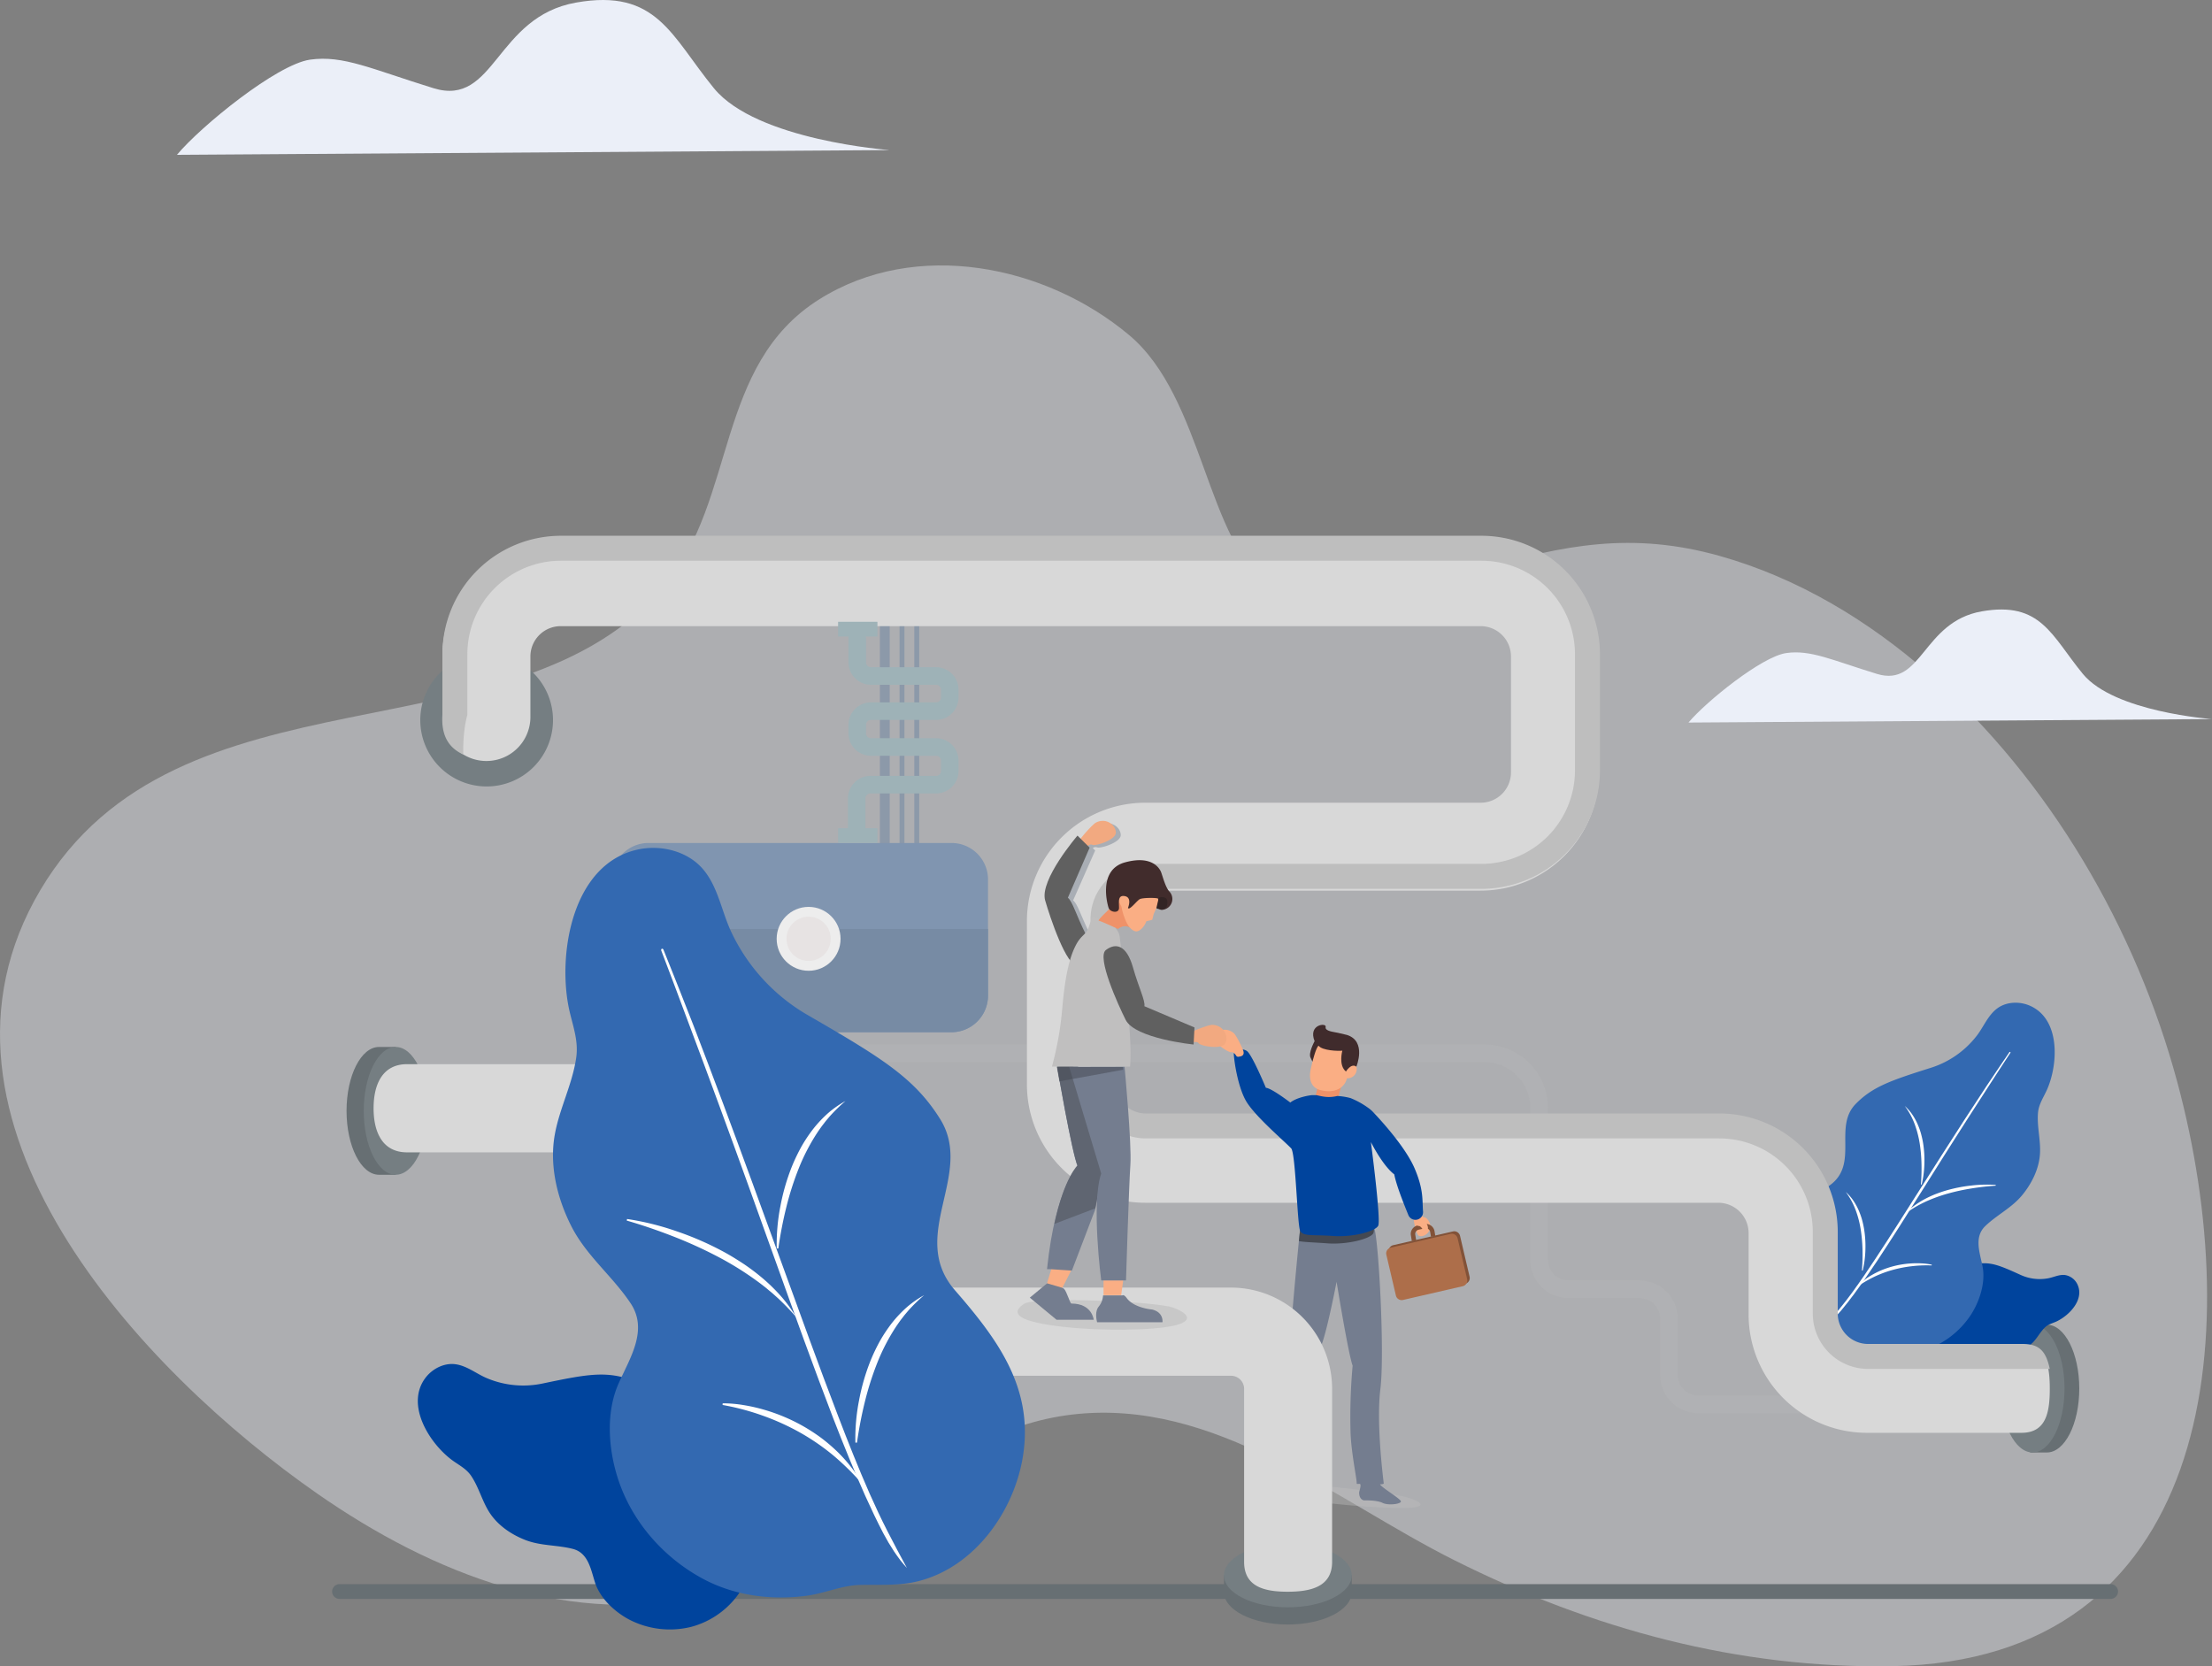 <svg xmlns="http://www.w3.org/2000/svg" xmlns:xlink="http://www.w3.org/1999/xlink" width="900" height="678"
     viewBox="0 0 900 678">
    <rect x="0" y="0" width="900" height="678" fill="#808080" stroke="none"/>
    <defs>
        <clipPath id="a">
            <path d="M0,0H726.656V6.023H0Z" transform="translate(0.121 0.562)" fill="none"/>
        </clipPath>
    </defs>
    <g transform="translate(0 108)" opacity="0.4">
        <path d="M885.917,332.413c-16.726-62.3-51.956-122.988-100.861-166.094-24.706-21.777-53.6-39.2-85.439-48.138-35.44-9.945-63.418-4.57-97.9,5.63-23.052,6.82-61.888,23.387-84.461,7.431-26.558-18.772-27.474-77.435-57.839-102.9C425.493-.12,372.671-10.994,333.26,13.836,290.842,40.56,299.829,95.012,270.526,130.15c-61.032,73.19-198.04,29.28-254.154,124.082C-38.881,347.576,57.61,449.989,129.249,499.851c46.4,32.294,103.788,55.513,161.046,40.4,53.881-14.218,89.805-66.066,145.875-72.674,58.288-6.868,106.724,34.825,155.712,59.336,55.779,27.91,115.282,44.112,178.07,43.033C899.576,567.719,914.145,437.56,885.917,332.413Z"
              transform="translate(0 0)" fill="#f0f2f9"/>
    </g>
    <g transform="translate(135 644)">
        <path d="M0,0H726.656V6.023H0Z" transform="translate(0.121 0.562)" fill="none"/>
        <g clip-path="url(#a)">
            <path d="M723.575,6.023H3.082A3.048,3.048,0,0,1,0,3.012,3.047,3.047,0,0,1,3.082,0H723.575a3.047,3.047,0,0,1,3.082,3.012,3.047,3.047,0,0,1-3.082,3.011"
                  transform="translate(0.121 0.562)" fill="#676f73"/>
        </g>
    </g>
    <path d="M52,6.8C52,14.09,40.36,20,26,20S0,14.09,0,6.8V0H52Z" transform="translate(161 426) rotate(90)"
          fill="#676f73"/>
    <path d="M6.8,0C14.09,0,20,11.64,20,26S14.09,52,6.8,52H0V0Z" transform="translate(826 539)" fill="#676f73"/>
    <path d="M13,0c7.18,0,13,11.64,13,26S20.18,52,13,52,0,40.36,0,26,5.82,0,13,0" transform="translate(814 539)"
          fill="#757e82"/>
    <path d="M13,0c7.18,0,13,11.641,13,26S20.18,52,13,52,0,40.36,0,26,5.82,0,13,0" transform="translate(148 426)"
          fill="#757e82"/>
    <path d="M.812,28.751c-2.115-5.412.127-11.9,4.115-15.83C9.836,8.083,15.876,8.2,22.275,8.812,29.489,9.5,30.534.458,37.037.039c4.821-.31,8.4,1.212,16.082,4.71A18.739,18.739,0,0,0,64.281,6.137c2.255-.408,4.461-1.579,6.8-1.358a6.768,6.768,0,0,1,5.29,4.108c2.642,6.088-3.56,12.4-8.562,14.767-1.675.791-3.385,1.111-4.763,2.445-1.909,1.847-3.114,4.271-4.952,6.177a14.755,14.755,0,0,1-8.36,4.012c-3.308.521-6.435-.431-9.731-.323-3.231.106-4.422,3.291-5.832,5.679-1.695,2.871-5.074,4.856-8.231,5.742A17.678,17.678,0,0,1,13.391,46.1a17.089,17.089,0,0,1-7.358-7.525C5.22,37,4.871,35.18,3.883,33.718A26.2,26.2,0,0,1,.812,28.751"
          transform="translate(769 514)" fill="#00449d"/>
    <path d="M12.176,5.807a331.567,331.567,0,0,0,48,.58c12.449-.992,10-3.192,3-4.643s-56-2.612-60.5-.871S-1.86,4.461,12.176,5.807Z"
          transform="matrix(0.996, 0.087, -0.087, 0.996, 509.657, 602.017)" fill="#bebebe" opacity="0.4"/>
    <path d="M15.136,132.944C4.686,127.709-.654,114.988.064,103.731c.884-13.857,10.13-21.826,20.575-29.55,11.773-8.707,1.2-23.632,10.421-33.032C37.9,34.18,45.331,31.62,61.578,26.489A38.066,38.066,0,0,0,80.234,13.5c2.843-3.652,4.589-8.379,8.4-11.2s9.253-2.923,13.476-1c12.152,5.535,11.306,23.343,6.955,33.625-1.458,3.442-3.6,6.227-3.879,10.081-.391,5.337,1.052,10.586.849,15.915-.242,6.351-3.219,12.413-7.186,17.278-4.276,5.243-10.261,8.039-15.073,12.647-4.717,4.518-2.232,10.887-1.144,16.359,1.308,6.577-1.109,14.1-4.669,19.688a35.914,35.914,0,0,1-20.6,15.009,34.49,34.49,0,0,1-21.178-1.32c-3.344-1.263-6.311-3.509-9.76-4.361-3.823-.944-7.732-1.5-11.293-3.281"
          transform="translate(724 408)" fill="#3369b1"/>
    <path d="M74.827,0c-.277.024-.3.222-.412.354l-.295.433-.59.865L72.351,3.383,70,6.852l-4.674,6.955Q60.708,20.8,56.148,27.828C50.076,37.207,44.086,46.636,38.1,56.066S26.159,74.946,20,84.256c-3.065,4.662-6.2,9.277-9.485,13.778-1.653,2.24-3.345,4.451-5.116,6.594S1.845,108.879,0,111c.572-.407,1.135-.833,1.677-1.281.524-.466,1.062-.923,1.563-1.415s.992-1,1.477-1.5.931-1.05,1.4-1.574c1.806-2.147,3.517-4.366,5.193-6.609C14.634,94.113,17.8,89.5,20.9,84.85c6.161-9.329,12.114-18.783,18.057-28.242S50.847,37.7,56.874,28.3q4.509-7.058,9.079-14.077l4.555-7.029L72.8,3.683l1.149-1.751.574-.876.288-.437c.078-.159.252-.252.169-.517Z"
          transform="translate(743 428)" fill="#fff"/>
    <path d="M6.875,32a40.677,40.677,0,0,0,1.1-8.44,43.884,43.884,0,0,0-.539-8.535,39.273,39.273,0,0,0-.957-4.185A30.975,30.975,0,0,0,4.956,6.829,24.851,24.851,0,0,0,2.811,3.14,20.092,20.092,0,0,0,0,0,32.806,32.806,0,0,1,2.252,3.51c.168.3.318.614.478.92s.307.617.443.935c.3.621.553,1.263.805,1.9a41.41,41.41,0,0,1,2.093,7.995A61.994,61.994,0,0,1,6.8,23.554a82.647,82.647,0,0,1-.235,8.385Z"
          transform="translate(751 485)" fill="#fff"/>
    <path d="M6.875,32a40.681,40.681,0,0,0,1.1-8.44,43.876,43.876,0,0,0-.539-8.534,39.239,39.239,0,0,0-.957-4.185A30.993,30.993,0,0,0,4.956,6.829,24.856,24.856,0,0,0,2.811,3.14,20.145,20.145,0,0,0,0,0,32.957,32.957,0,0,1,2.251,3.51c.169.3.318.614.478.92s.307.617.443.935c.3.62.552,1.263.805,1.9a41.462,41.462,0,0,1,2.093,7.994A62.009,62.009,0,0,1,6.8,23.555a82.653,82.653,0,0,1-.235,8.385Z"
          transform="translate(775 450)" fill="#fff"/>
    <path d="M37,.127a53.939,53.939,0,0,0-9.97.257,60.21,60.21,0,0,0-9.815,1.907c-1.611.445-3.187,1.008-4.748,1.6A43.561,43.561,0,0,0,7.925,6.01,35.948,35.948,0,0,0,3.706,8.692,29.164,29.164,0,0,0,0,12,49.151,49.151,0,0,1,4.087,9.249c.347-.214.71-.406,1.063-.61s.711-.4,1.078-.58.72-.384,1.086-.562l1.105-.524A61.979,61.979,0,0,1,17.6,3.636a86.343,86.343,0,0,1,9.59-2.076c3.238-.514,6.511-.9,9.8-1.113Z"
          transform="translate(775 482)" fill="#fff"/>
    <path d="M31,.587A26.1,26.1,0,0,0,26.8.051a35.924,35.924,0,0,0-4.24.024A37.206,37.206,0,0,0,10.227,2.963a35.787,35.787,0,0,0-3.753,1.9A29.31,29.31,0,0,0,0,10,54.545,54.545,0,0,1,7.023,5.781a46.949,46.949,0,0,1,7.61-2.941,50.738,50.738,0,0,1,8.045-1.611A51.96,51.96,0,0,1,30.946.894Z"
          transform="translate(755 514)" fill="#fff"/>
    <path d="M54,27A27,27,0,1,1,27,0,27,27,0,0,1,54,27" transform="translate(171 266)" fill="#757e82"/>
    <path d="M0,159H2V0H0Z" transform="translate(372 229)" fill="#778ba4" opacity="0.6"/>
    <path d="M0,159H2V0H0Z" transform="translate(366 229)" fill="#778ba4" opacity="0.6"/>
    <path d="M0,159H4V0H0Z" transform="translate(358 229)" fill="#778ba4" opacity="0.6"/>
    <path d="M537.419,150H416.025a15.574,15.574,0,0,1-15.559-15.554V111.574a8.406,8.406,0,0,0-8.4-8.395H363.212a15.575,15.575,0,0,1-15.56-15.554V25.806A18.672,18.672,0,0,0,329,7.159H3.581A3.579,3.579,0,1,1,3.581,0H329a25.84,25.84,0,0,1,25.815,25.806V87.625a8.406,8.406,0,0,0,8.4,8.4h28.855a15.575,15.575,0,0,1,15.56,15.554v22.872a8.4,8.4,0,0,0,8.4,8.395H537.419a3.579,3.579,0,1,1,0,7.159"
          transform="translate(275 425)" fill="#bebebe" opacity="0.2"/>
    <path d="M642.461,364h-62.87a48.167,48.167,0,0,1-48.135-48.089v-33.2a12.336,12.336,0,0,0-12.327-12.315H285.962A48.167,48.167,0,0,1,237.827,222.3V155.709a48.167,48.167,0,0,1,48.135-48.089H422.446A12.335,12.335,0,0,0,434.773,95.3V48.089a12.336,12.336,0,0,0-12.327-12.315H48.135A12.336,12.336,0,0,0,35.808,48.089V72.74A17.9,17.9,0,0,1,0,72.74V48.089A48.167,48.167,0,0,1,48.135,0H422.446a48.167,48.167,0,0,1,48.135,48.089V95.3a48.167,48.167,0,0,1-48.135,48.089H285.962a12.336,12.336,0,0,0-12.327,12.315V222.3a12.335,12.335,0,0,0,12.327,12.315H519.128a48.167,48.167,0,0,1,48.135,48.089v33.2a12.335,12.335,0,0,0,12.327,12.315h62.87c9.888,0,11.539,8.009,11.539,17.887S652.349,364,642.461,364Z"
          transform="translate(180 219)" fill="#d8d8d8"/>
    <path d="M20.922.648c-1.184.572-4.909,4.641-6.3,6.518l-1.04-1.015S-2.18,24.169.256,32.468c1.926,6.562,8.774,27,13.561,26.524s7.726-3.952,3.19-12.82c-3.975-7.769-5.451-13.281-7.384-14.81L18.6,11.041l-.969-.944a1.78,1.78,0,0,1,1.715-.316c1.219.629,9.64-1.936,9.657-4.988S25.128-1.384,20.922.648"
          transform="translate(427 335)" fill="#a9aeb5"/>
    <path d="M10.211,48.18A38.066,38.066,0,0,1,48.232,10.155H422.85A38.066,38.066,0,0,1,460.871,48.18v47.3a38.066,38.066,0,0,1-38.021,38.025h-136.6A22.518,22.518,0,0,0,263.763,156v66.719a22.518,22.518,0,0,0,22.491,22.493H519.612a38.066,38.066,0,0,1,38.021,38.025v33.267A22.518,22.518,0,0,0,580.124,339h73.933c-1.5-6.82-3.9-10.155-11.011-10.155H580.124a12.352,12.352,0,0,1-12.337-12.338V283.24a48.232,48.232,0,0,0-48.175-48.18H286.254a12.352,12.352,0,0,1-12.337-12.338V156a12.352,12.352,0,0,1,12.337-12.338h136.6a48.232,48.232,0,0,0,48.175-48.18V48.18A48.232,48.232,0,0,0,422.85,0H48.232A48.232,48.232,0,0,0,.057,48.18v24.7C-.443,81,2.347,86.185,8.557,89c-.245-10.07,1.654-16.122,1.654-16.122Z"
          transform="translate(179.943 218)" fill="#bebebe"/>
    <path d="M0,46l213-1.414s-39.76-2.827-52.54-18.377S143.421-3.479,119.281.763s-24.14,31.1-42.6,25.446-26.98-9.9-36.92-8.483S7.1,37.518,0,46"
          transform="translate(687 248)" fill="#ebeff8"/>
    <path d="M8.973,0S4.222,46.694,4.816,53.279c0,0-5.938,11.973-4.156,49.687-.594,2.993.3,3.592-.3,4.789s-.891,3.592,2.672,3.592,7.125.6,5.938-1.8-2.375-1.8-2.375-4.789S15.5,53.279,17.879,46.694s5.938-25.143,5.938-25.143,4.75,29.333,6.531,34.123A231.446,231.446,0,0,0,29.5,83c.3,8.268,2.588,18.882,2.5,20.5-.038.691,1.28-.089,1.5.5.286.766-.5,2.854-.5,3.31,0,2.993,2,3.19,2,3.19s5.125-.2,7.5,1,8.036.446,7.443-.751S42.094,105.2,41.5,104c-.06-.12,1.566.031,1.5-.5-.588-4.764-2.973-25.321-1.37-38.248C43.411,50.885,41.036,6.585,39.255,0Z"
          transform="translate(520 500)" fill="#747d8f"/>
    <path d="M30.286,1.843A5.126,5.126,0,0,0,30.5.07H1c-.544-.5-.669,1.722-1,5,2.29.44,6.483.523,11.6.908C19.433,6.569,29.08,4.206,30.286,1.843Z"
          transform="translate(528.5 499.93)" fill="#454952"/>
    <path d="M11,0,8.824,8,0,6.009,1.1,1.481Z" transform="translate(535 441)" fill="#ef9269"/>
    <path d="M2.808,0C2.675.588.413,10.57.413,10.57s-2.3,7.5,3.942,9.012,9.874-1.32,10.672-4.843a3.681,3.681,0,0,0,3.923-3.181A2.711,2.711,0,0,0,17.569,8.6a3.017,3.017,0,0,0-3.047.445L13.017,2.48Z"
          transform="translate(533 424)" fill="#faae84"/>
    <path d="M14.627,19s2.121-3.585,4.238-1.986c0,0,4.309-10.381-3.864-12.917l-3.562-.833C9.658,2.847,5.956,2.606,6.375.83S-.889-.244,1.874,6.648c0,0-2.785,5.04-1.565,6.865C.432,13.7,1,15,1,15S2.5,9,3.5,8.5c1.5,2,8.034,2.218,9.665,2.007C13.165,10.507,11.483,16.391,14.627,19Z"
          transform="translate(533 417)" fill="#402b2c"/>
    <path d="M2.2,0A.814.814,0,0,1,2.96.552C3.2,1.234,3.7,2.3,4.464,2.3c1.116,0,3.348,2.88,2.232,5.184s-3.348,2.88-4.464,2.3S0,2.88,0,1.728A1.5,1.5,0,0,1,1.674,0Z"
          transform="translate(575 493)" fill="#faae84"/>
    <path d="M31.134,21.349,6.846,26.938a2.412,2.412,0,0,1-2.893-1.789L.063,8.521a2.39,2.39,0,0,1,1.8-2.87L26.155.062a2.412,2.412,0,0,1,2.893,1.789l3.889,16.628a2.391,2.391,0,0,1-1.8,2.87"
          transform="translate(565 501)" fill="#825238"/>
    <path d="M31.134,21.349,6.846,26.938a2.412,2.412,0,0,1-2.893-1.789L.063,8.521a2.39,2.39,0,0,1,1.8-2.87L26.155.062a2.412,2.412,0,0,1,2.893,1.789l3.889,16.628a2.391,2.391,0,0,1-1.8,2.87"
          transform="translate(564 502)" fill="#ad6e4a"/>
    <path d="M.431,7,.077,4.782a3.442,3.442,0,0,1,.5-2.627A3.6,3.6,0,0,1,2.859.607L5.339.081a3.62,3.62,0,0,1,4.3,2.724L10,4.952,8.225,5.24l-.353-2.1a1.757,1.757,0,0,0-.784-1.082,1.841,1.841,0,0,0-1.37-.245l-2.479.526a1.814,1.814,0,0,0-1.146.779,1.753,1.753,0,0,0-.249,1.346l.363,2.267Z"
          transform="translate(574 498)" fill="#825238"/>
    <path d="M3.9,0s1.951,2.472.65,3.708S2.6,1.854,1.3,1.854,0,0,0,0Z" transform="translate(576 497)" fill="#faae84"/>
    <path d="M76.991,65.985c-.35-4.739.281-8.907-3.407-17.537C69.829,39.662,59.66,28.624,56.639,25.456a12.612,12.612,0,0,0-1.905-1.642,33.417,33.417,0,0,0-7.259-4.02,26.014,26.014,0,0,0-5.376-.845c-3.525.845-5.9.248-8.458-.341-.8-.008-1.369-.008-1.6-.008-1.019,0-6.412.882-9.043,3.021-2.072-1.565-7.949-5.874-9.946-6.006,0,0-5.627-13.51-7.7-14.952a3.934,3.934,0,0,0-2.917-.6C1.5.207-.05.931,0,1.885c.2,3.8,1.945,14.421,5.341,19.7,4.035,6.272,15.231,15.743,18.1,18.776l0,.028c1.78,2.985,2.374,31.042,3.56,33.429s5.637,1.492,13.352,2.089,17.209-1.791,18.4-4.179S55.782,37.7,55.782,37.7s4.747,9.551,9.495,13.133c.943,4.74,3.847,11.858,5.736,16.555a3.106,3.106,0,0,0,5.979-1.405"
          transform="translate(502 427)" fill="#00449d"/>
    <path d="M9.911,10.987a.913.913,0,0,1-.926-.4c-.389-.623-1.132-1.58-1.951-1.44C5.832,9.35-.7,5.2.062,2.739S4.948-1.274,8.019,1.4c1,.872,3.713,6.36,3.931,7.489s-.274,1.795-1.475,2Z"
          transform="translate(494 419)" fill="#faae84"/>
    <path d="M.883,6.816A.989.989,0,0,0,1.957,7.2c.824-.231,2.2-.472,2.751.3.8,1.132,9.465,2.72,10.86-.024S14.913.117,10.248,0C8.727-.037,2.052,2.572.953,3.378A1.856,1.856,0,0,0,.507,6.285Z"
          transform="translate(483 417)" fill="#f2a980"/>
    <path d="M1.767,10.889a.976.976,0,0,0,1.118-.15c.624-.578,1.734-1.418,2.556-.991,1.207.627,9.542-1.929,9.559-4.971S11.166-1.379,7,.646c-1.356.66-6.084,5.991-6.7,7.2A1.82,1.82,0,0,0,1.2,10.6Z"
          transform="translate(439 334)" fill="#f2a980"/>
    <path d="M52,6.8C52,14.09,40.36,20,26,20S0,14.09,0,6.8V0H52Z" transform="translate(498 641)" fill="#676f73"/>
    <path d="M52,13c0,7.18-11.64,13-26,13S0,20.18,0,13,11.64,0,26,0,52,5.82,52,13" transform="translate(498 628)"
          fill="#757e82"/>
    <path d="M371.9,214.66c-9.888,0-17.706-2.252-17.706-12.16V132.11a5.324,5.324,0,0,0-5.312-5.323H165.346a41.21,41.21,0,0,1-41.12-41.207V41.206a5.323,5.323,0,0,0-5.311-5.323H13.627C3.739,35.883,0,27.85,0,17.942S3.739,0,13.627,0H118.914a41.209,41.209,0,0,1,41.119,41.206V85.58a5.324,5.324,0,0,0,5.313,5.324H348.881A41.209,41.209,0,0,1,390,132.11V202.5C390,212.409,381.786,214.66,371.9,214.66Z"
          transform="translate(152 433)" fill="#d8d8d8"/>
    <path d="M12.176,10.006c14.036,2.319,35.551,2.709,48,1s10-5.5,3-8-56-4.5-60.5-1.5S-1.86,7.687,12.176,10.006Z"
          transform="translate(414 529)" fill="#bebebe" opacity="0.6"/>
    <path d="M26.976,11s.6-4.019-4.229-5.167c0,0-7.249-.574-10.27-4.593C11.269-.482,10.665.092,10.665.092H2.811A8.121,8.121,0,0,1,1,4.685C-.814,6.981.395,11,.395,11Z"
          transform="translate(446 527)" fill="#747d8f"/>
    <path d="M26,15s-.6-6.6-9.07-6.6c-.6,0-1.814-4.8-3.023-6S7.256,0,7.256,0L0,6l10.884,9Z"
          transform="translate(419 522)" fill="#747d8f"/>
    <path d="M8,0,7.18,6H0V0Z" transform="translate(449 521)" fill="#faae84"/>
    <path d="M10,.615,6.25,8,0,6.154,1.875,0Z" transform="translate(426 516)" fill="#faae84"/>
    <path d="M4.167,1.191S10.119,36.34,12.5,41.7c0,0-8.929,7.745-12.5,41.7H1.19l8.929.6,9.474-24.826L25,32.17s-7.143-26.809-7.738-27.4S8.929,0,8.929,0Z"
          transform="translate(426 433)" fill="#747d8f"/>
    <path d="M9.5,42.5C7.145,37.108,1,1.5,1,1.5L6.1,0s7.653,4.193,8.242,4.792S22,32.349,22,32.349L16.653,59.5l-.068.182L0,66C4.063,46.853,9.637,41.934,9.637,41.934Z"
          transform="translate(429 432)" fill="#5f6571"/>
    <path d="M22.548,0s2.967,31.582,2.373,39.925S23.141,87,23.141,87H13.054s-4.154-31.582,0-43.5L0,0Z"
          transform="translate(435 434)" fill="#747d8f"/>
    <path d="M4.782,0s.944.5,2.2,1.166H26.9s.038.392.1,1.094L1.039,7C.4,3.483,0,1.166,0,1.166Z"
          transform="translate(430 433)" fill="#454952" opacity="0.5"/>
    <path d="M18.342,4.9,13.4,0S-2.15,18.07.252,26.392c1.9,6.581,8.654,27.073,13.375,26.6s7.621-3.964,3.146-12.858C12.854,32.344,11.4,26.816,9.49,25.282Z"
          transform="translate(425 340)" fill="#606060"/>
    <path d="M31.808,61H0A132.488,132.488,0,0,0,4.2,37.311c1.2-13.621,3-20.728,5.4-25.466S13.8,7.7,15,4.146,16.8,0,16.8,0s10.2,2.369,10.8,8.291,5.4,39.68,4.2,52.709"
          transform="translate(428 373)" fill="#c0bfbf"/>
    <path d="M37,33.058,36.641,40S12.845,37.634,9,29.97C5.958,23.909-2.886,4.459.947,1.555S9.3-.821,11.988,8.682C14.345,17.006,17,22,16.622,24.42Z"
          transform="translate(449 385)" fill="#606060"/>
    <path d="M7.92,12a4.189,4.189,0,0,1,5.1-.431c2.922,1.735,1.753-2.314,1.753-2.314L8.341,0s-6.809,6.583-7.2,7.051S-.424,8.676.161,8.676,7.92,12,7.92,12"
          transform="translate(447 366)" fill="#ef9269"/>
    <path d="M10.742,19c1.793,0,3.586-2.375,4.184-4.156l2.391-.594.6-2.375L19,9.5l2.5-7.125L11.34,0H0S3.5,6,4.766,8.906C4.883,9.489,6.559,18.406,10.742,19Z"
          transform="translate(451.5 360)" fill="#faae84"/>
    <path d="M8.933,19.423s1.816-4.184-1.211-4.782S5.3,17.032,5.3,19.423s-3.632,1.793-4.237,0S-3.173,3.881,7.722.892,21.644,3.283,22.25,4.479s1.816,6.575,3.632,8.369a4.411,4.411,0,0,1-2.2,7.209c-3.85,1.16-1.883-4.071-2.564-4.444s-6.129-.374-7.339.224-4.237,4.782-4.842,3.587"
          transform="translate(450 350)" fill="#412c2c"/>
    <path d="M.315,4.706s3.411,1.176,3.98-1.176S4.295,0,2.021,0C1.155.128.955.368.955.368L0,4.5Z"
          transform="translate(470.5 365)" fill="#322424"/>
    <path d="M138.135,77H14.864A14.869,14.869,0,0,1,0,62.125V14.875A14.869,14.869,0,0,1,14.864,0H138.135A14.87,14.87,0,0,1,153,14.875v47.25A14.87,14.87,0,0,1,138.135,77"
          transform="translate(249 343)" fill="#8095b0"/>
    <path d="M0,0V26.974A14.946,14.946,0,0,0,14.864,42H138.135A14.946,14.946,0,0,0,153,26.974V0Z"
          transform="translate(249 378)" fill="#778ba4"/>
    <circle cx="13" cy="13" r="13" transform="translate(316 369)" fill="#ededed"/>
    <circle cx="9" cy="9" r="9" transform="translate(320 373)" fill="#e7e3e3"/>
    <path d="M3.564,86A3.569,3.569,0,0,1,0,82.428V68.756a9.166,9.166,0,0,1,9.26-9.049H35.74a2.029,2.029,0,0,0,2.131-1.9V53.419a2.03,2.03,0,0,0-2.131-1.905H9.477a9.166,9.166,0,0,1-9.26-9.049V38.836a9.166,9.166,0,0,1,9.26-9.049H35.74a2.029,2.029,0,0,0,2.131-1.9V24.536a2.029,2.029,0,0,0-2.131-1.9H9.477a9.166,9.166,0,0,1-9.26-9.049V3.572a3.564,3.564,0,1,1,7.129,0V13.583a2.031,2.031,0,0,0,2.131,1.905H35.74A9.166,9.166,0,0,1,45,24.536v3.346a9.166,9.166,0,0,1-9.26,9.048H9.477a2.03,2.03,0,0,0-2.131,1.905v3.629A2.03,2.03,0,0,0,9.477,44.37H35.74A9.166,9.166,0,0,1,45,53.419V57.8a9.166,9.166,0,0,1-9.26,9.048H9.26a2.03,2.03,0,0,0-2.131,1.905V82.428A3.569,3.569,0,0,1,3.564,86"
          transform="translate(345 256)" fill="#9eb2b7"/>
    <path d="M143.779,78.279c6.554-9.732,4.955-23.5-1.217-33.006-7.6-11.7-19.6-14.122-32.532-15.741C95.453,27.708,97.34,9.429,84.655,5.74,75.249,3,67.493,4.426,50.768,7.936a38.13,38.13,0,0,1-22.7-2.182C23.79,3.957,19.936.678,15.211.084s-9.524,2-12.267,5.766C-4.947,16.683,4.561,31.86,13.428,38.721c2.969,2.3,6.21,3.682,8.354,6.917,2.97,4.481,4.3,9.788,7.1,14.354,3.339,5.442,8.925,9.285,14.789,11.59,6.319,2.485,12.924,1.985,19.4,3.65,6.347,1.633,7.312,8.434,9.056,13.761,2.1,6.4,7.915,11.8,13.776,14.941a35.98,35.98,0,0,0,25.393,3,34.544,34.544,0,0,0,17.855-11.589c2.3-2.752,3.786-6.181,6.38-8.626,2.876-2.71,6.019-5.12,8.252-8.436"
          transform="translate(170 555)" fill="#00449d"/>
    <path d="M148.626,298.367c22.94-5.747,39.078-28.5,42.607-51.012,4.344-27.717-10.412-47.486-27.645-67.3-19.425-22.33,8.015-47.137-6.063-69.716C147.087,93.6,133.531,85.3,103.7,68.057A76.9,76.9,0,0,1,72.563,34.273C68.554,25.824,67.183,15.737,60.89,8.5,54.615,1.275,43.9-1.321,34.713.624,8.282,6.219,2.125,41.711,6.2,63.9c1.364,7.428,4.366,13.858,3.229,21.582C7.853,96.176,2.7,105.9.757,116.5c-2.314,12.631.9,25.892,6.6,37.226,6.141,12.216,16.731,20.35,24.21,31.549,7.33,10.977-.377,22.449-4.931,32.765-5.472,12.4-4.008,28.3.567,40.876,6.012,16.524,18.585,30.4,34.087,38.628,12.788,6.788,27.945,8.746,42.4,6.675,7.158-1.025,14.006-4.155,21.19-4.324,7.966-.187,15.929.434,23.745-1.524"
          transform="translate(225 345)" fill="#3369b1"/>
    <path d="M.463,0c.537.17.49.568.662.88l.394.984.788,1.968L3.883,7.768l3.136,7.879,6.207,15.783q6.083,15.831,12.031,31.712c7.913,21.181,15.642,42.429,23.363,63.675,7.752,21.234,15.369,42.517,23.479,63.6,4.029,10.549,8.212,21.039,12.747,31.365,2.293,5.15,4.676,10.258,7.247,15.265S97.274,247,100,252c-.954-1.055-1.883-2.141-2.762-3.265-.836-1.15-1.7-2.289-2.479-3.481s-1.528-2.4-2.267-3.618c-.71-1.231-1.385-2.481-2.079-3.722-2.637-5.033-5.054-10.165-7.391-15.328-4.615-10.352-8.869-20.845-12.964-31.391-8.112-21.123-15.758-42.4-23.378-63.685S31.424,84.954,23.61,63.746Q17.774,47.832,11.8,31.967L5.861,16.09l-3-7.929L1.355,4.2.6,2.22.225,1.229C.141.883-.165.623.117.135Z"
          transform="translate(269 386)" fill="#fff"/>
    <path d="M.032,59.979A79.93,79.93,0,0,1,1.513,42.851,86.388,86.388,0,0,1,6.35,26.271a76.969,76.969,0,0,1,3.776-7.818,61.719,61.719,0,0,1,4.839-7.223,49.9,49.9,0,0,1,5.964-6.307A41.035,41.035,0,0,1,28,0a66.3,66.3,0,0,0-6.1,5.9c-.474.518-.914,1.069-1.371,1.6s-.893,1.079-1.308,1.644c-.878,1.089-1.673,2.24-2.466,3.388A82.014,82.014,0,0,0,9.006,27.35,122.269,122.269,0,0,0,3.892,43.368,162.712,162.712,0,0,0,.688,60Z"
          transform="translate(348 527)" fill="#fff"/>
    <path d="M.032,59.979A79.933,79.933,0,0,1,1.514,42.851,86.347,86.347,0,0,1,6.35,26.271a76.971,76.971,0,0,1,3.776-7.818,61.65,61.65,0,0,1,4.839-7.223,49.981,49.981,0,0,1,5.963-6.307A41,41,0,0,1,28,0a66,66,0,0,0-6.1,5.9c-.474.517-.914,1.068-1.371,1.6s-.893,1.079-1.308,1.644c-.877,1.089-1.673,2.24-2.466,3.388A82.036,82.036,0,0,0,9.007,27.35,122.057,122.057,0,0,0,3.892,43.368,162.719,162.719,0,0,0,.688,60Z"
          transform="translate(316 448)" fill="#fff"/>
    <path d="M.129,0A110.969,110.969,0,0,1,20.013,4.9a123.574,123.574,0,0,1,18.83,8.127c3.031,1.6,5.939,3.416,8.8,5.293A88.692,88.692,0,0,1,55.8,24.545a73.335,73.335,0,0,1,7.256,7.215A59.374,59.374,0,0,1,69,40a100.156,100.156,0,0,0-6.957-7.294c-.6-.581-1.241-1.124-1.857-1.687s-1.247-1.112-1.9-1.633-1.27-1.083-1.925-1.6l-1.98-1.533a126.864,126.864,0,0,0-16.92-10.711,177.325,177.325,0,0,0-18.3-8.365C12.892,4.726,6.5,2.52,0,.643Z"
          transform="translate(255 496)" fill="#fff"/>
    <path d="M.036,0a50.892,50.892,0,0,1,8.55.726,69.431,69.431,0,0,1,8.375,1.9A74.127,74.127,0,0,1,32.8,9.3a75.644,75.644,0,0,1,7.222,4.692,71.235,71.235,0,0,1,6.544,5.57A59.7,59.7,0,0,1,57,33,109.216,109.216,0,0,0,45.061,21.212a92.417,92.417,0,0,0-13.692-9.4A98.82,98.82,0,0,0,16.2,4.964,100.8,100.8,0,0,0,0,.664Z"
          transform="translate(294 571)" fill="#fff"/>
    <path d="M0,63l290-1.936s-54.133-3.872-71.533-25.17S195.267-4.764,162.4,1.044s-32.867,42.594-58,34.85S67.667,22.342,54.133,24.278,9.667,51.383,0,63"
          transform="translate(72)" fill="#ebeff8"/>
    <path d="M0,6H16V0H0Z" transform="translate(341 253)" fill="#9eb2b7"/>
    <path d="M0,6H16V0H0Z" transform="translate(341 337)" fill="#9eb2b7"/>
</svg>